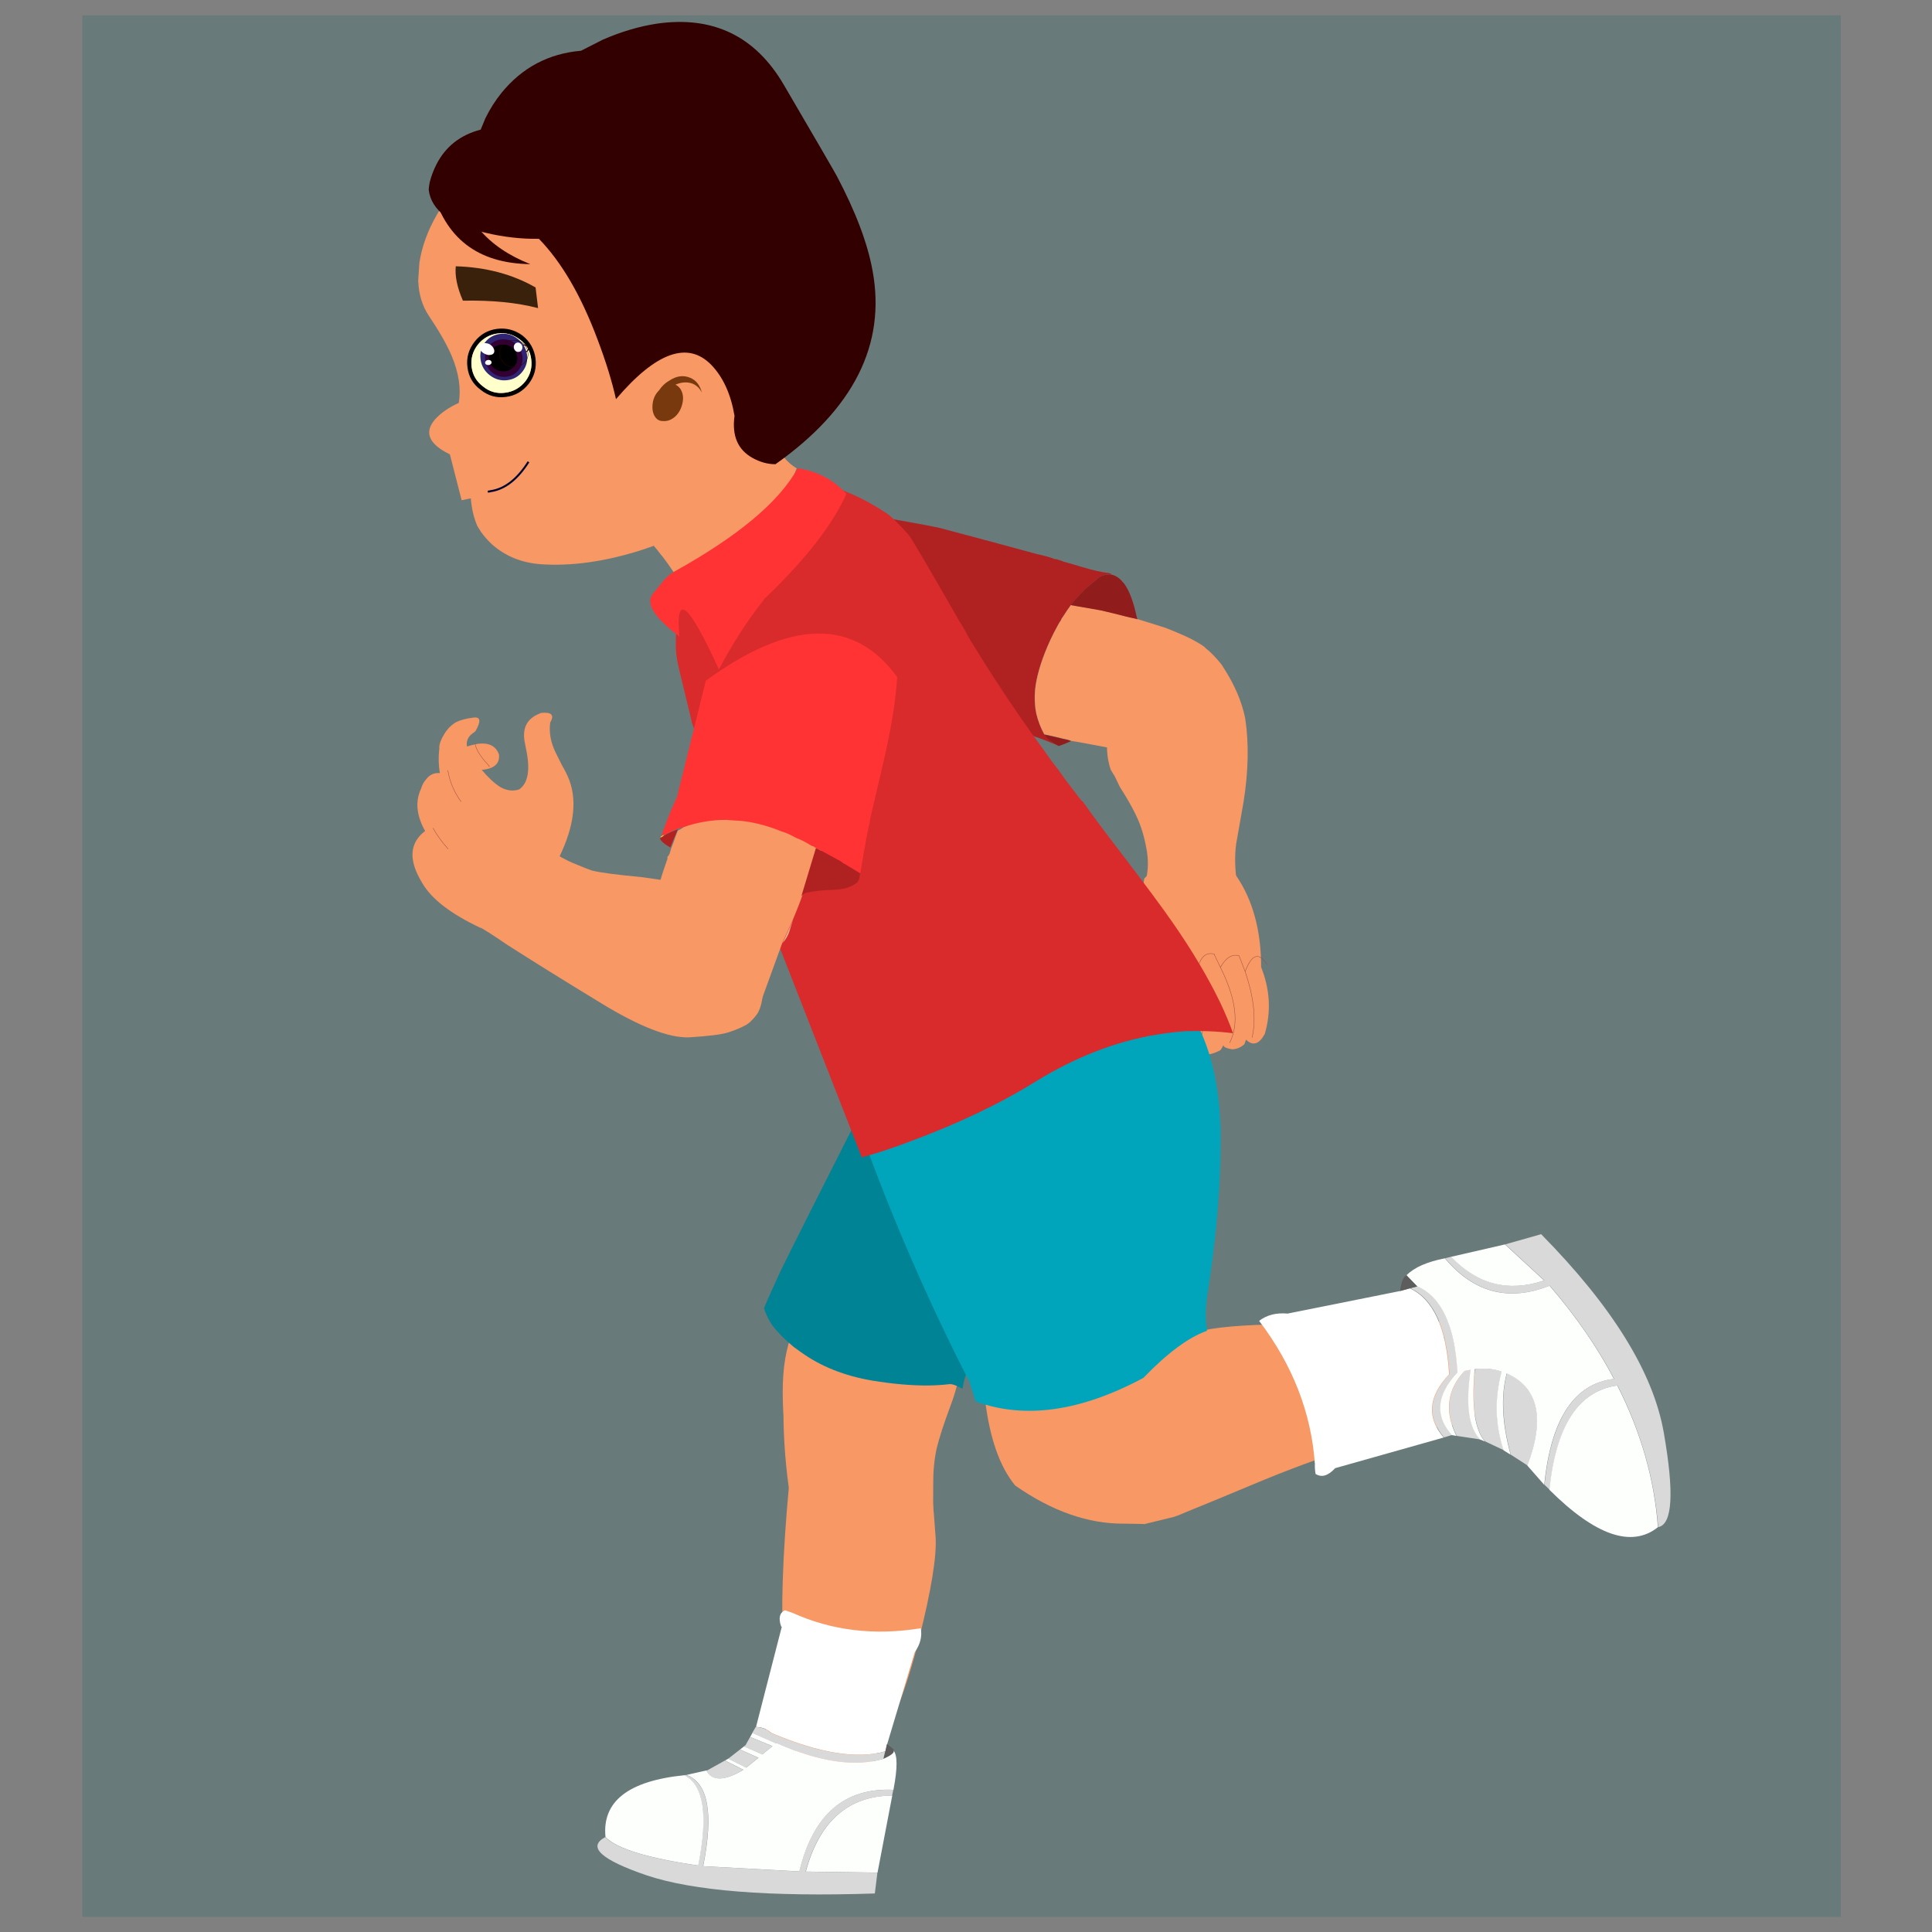 <svg xmlns="http://www.w3.org/2000/svg" xmlns:xlink="http://www.w3.org/1999/xlink" width="1080" zoomAndPan="magnify" viewBox="0 0 810 810" height="1080" preserveAspectRatio="xMidYMid meet" version="1.0"><rect x="0" y="0" width="810" height="810" fill="#808080" stroke="none"/><defs><clipPath id="b869745f34"><path d="M 34.523 6.43 L 771.773 6.43 L 771.773 803.68 L 34.523 803.68 Z M 34.523 6.43 " clip-rule="nonzero"/></clipPath><clipPath id="d7c7d5d2a5"><path d="M 201 139 L 222 139 L 222 160 L 201 160 Z M 201 139 " clip-rule="nonzero"/></clipPath><clipPath id="e1f4613ba4"><path d="M 205.441 157.395 C 203.234 155.738 201.961 153.582 201.512 150.93 C 201.102 148.227 201.664 145.828 203.234 143.688 C 204.84 141.562 207.012 140.324 209.703 139.988 C 212.359 139.66 214.75 140.324 216.957 141.98 C 219.164 143.637 220.473 145.828 220.922 148.508 C 221.332 151.164 220.734 153.551 219.129 155.688 C 217.52 157.809 215.387 159.051 212.734 159.383 C 210.039 159.715 207.609 159.051 205.441 157.395 " clip-rule="evenodd"/></clipPath><radialGradient gradientTransform="matrix(0.936, 0.383, 0.353, -0.923, 7853.668, -2895.784)" gradientUnits="userSpaceOnUse" r="30.445" cx="0" id="fbc89afdfc" cy="0" fx="0" fy="0"><stop stop-opacity="1" stop-color="rgb(57.446%, 2.048%, 2.165%)" offset="0"/><stop stop-opacity="1" stop-color="rgb(57.216%, 2.121%, 2.415%)" offset="0.008"/><stop stop-opacity="1" stop-color="rgb(57.063%, 2.17%, 2.582%)" offset="0.012"/><stop stop-opacity="1" stop-color="rgb(56.909%, 2.219%, 2.75%)" offset="0.016"/><stop stop-opacity="1" stop-color="rgb(56.757%, 2.267%, 2.916%)" offset="0.02"/><stop stop-opacity="1" stop-color="rgb(56.604%, 2.316%, 3.082%)" offset="0.023"/><stop stop-opacity="1" stop-color="rgb(56.45%, 2.365%, 3.25%)" offset="0.027"/><stop stop-opacity="1" stop-color="rgb(56.297%, 2.414%, 3.416%)" offset="0.031"/><stop stop-opacity="1" stop-color="rgb(56.145%, 2.463%, 3.583%)" offset="0.035"/><stop stop-opacity="1" stop-color="rgb(55.991%, 2.512%, 3.751%)" offset="0.039"/><stop stop-opacity="1" stop-color="rgb(55.838%, 2.56%, 3.917%)" offset="0.043"/><stop stop-opacity="1" stop-color="rgb(55.685%, 2.609%, 4.083%)" offset="0.047"/><stop stop-opacity="1" stop-color="rgb(55.531%, 2.658%, 4.251%)" offset="0.051"/><stop stop-opacity="1" stop-color="rgb(55.379%, 2.707%, 4.417%)" offset="0.055"/><stop stop-opacity="1" stop-color="rgb(55.226%, 2.756%, 4.584%)" offset="0.059"/><stop stop-opacity="1" stop-color="rgb(55.072%, 2.805%, 4.752%)" offset="0.062"/><stop stop-opacity="1" stop-color="rgb(54.919%, 2.853%, 4.918%)" offset="0.066"/><stop stop-opacity="1" stop-color="rgb(54.767%, 2.902%, 5.084%)" offset="0.07"/><stop stop-opacity="1" stop-color="rgb(54.613%, 2.951%, 5.251%)" offset="0.074"/><stop stop-opacity="1" stop-color="rgb(54.46%, 3%, 5.418%)" offset="0.078"/><stop stop-opacity="1" stop-color="rgb(54.306%, 3.049%, 5.585%)" offset="0.082"/><stop stop-opacity="1" stop-color="rgb(54.153%, 3.098%, 5.751%)" offset="0.086"/><stop stop-opacity="1" stop-color="rgb(54.001%, 3.146%, 5.919%)" offset="0.09"/><stop stop-opacity="1" stop-color="rgb(53.847%, 3.195%, 6.085%)" offset="0.094"/><stop stop-opacity="1" stop-color="rgb(53.694%, 3.244%, 6.252%)" offset="0.098"/><stop stop-opacity="1" stop-color="rgb(53.542%, 3.293%, 6.419%)" offset="0.102"/><stop stop-opacity="1" stop-color="rgb(53.387%, 3.342%, 6.586%)" offset="0.105"/><stop stop-opacity="1" stop-color="rgb(53.235%, 3.391%, 6.752%)" offset="0.109"/><stop stop-opacity="1" stop-color="rgb(53.082%, 3.439%, 6.92%)" offset="0.113"/><stop stop-opacity="1" stop-color="rgb(52.928%, 3.488%, 7.086%)" offset="0.117"/><stop stop-opacity="1" stop-color="rgb(52.776%, 3.537%, 7.253%)" offset="0.121"/><stop stop-opacity="1" stop-color="rgb(52.623%, 3.586%, 7.42%)" offset="0.125"/><stop stop-opacity="1" stop-color="rgb(52.469%, 3.635%, 7.587%)" offset="0.129"/><stop stop-opacity="1" stop-color="rgb(52.316%, 3.683%, 7.753%)" offset="0.133"/><stop stop-opacity="1" stop-color="rgb(52.164%, 3.732%, 7.919%)" offset="0.137"/><stop stop-opacity="1" stop-color="rgb(52.01%, 3.781%, 8.087%)" offset="0.141"/><stop stop-opacity="1" stop-color="rgb(51.857%, 3.83%, 8.253%)" offset="0.145"/><stop stop-opacity="1" stop-color="rgb(51.704%, 3.879%, 8.42%)" offset="0.148"/><stop stop-opacity="1" stop-color="rgb(51.55%, 3.928%, 8.588%)" offset="0.152"/><stop stop-opacity="1" stop-color="rgb(51.398%, 3.976%, 8.754%)" offset="0.156"/><stop stop-opacity="1" stop-color="rgb(51.244%, 4.025%, 8.92%)" offset="0.16"/><stop stop-opacity="1" stop-color="rgb(51.091%, 4.074%, 9.088%)" offset="0.164"/><stop stop-opacity="1" stop-color="rgb(50.938%, 4.123%, 9.254%)" offset="0.168"/><stop stop-opacity="1" stop-color="rgb(50.784%, 4.172%, 9.421%)" offset="0.172"/><stop stop-opacity="1" stop-color="rgb(50.632%, 4.221%, 9.589%)" offset="0.176"/><stop stop-opacity="1" stop-color="rgb(50.479%, 4.269%, 9.755%)" offset="0.18"/><stop stop-opacity="1" stop-color="rgb(50.325%, 4.318%, 9.921%)" offset="0.184"/><stop stop-opacity="1" stop-color="rgb(50.172%, 4.367%, 10.089%)" offset="0.188"/><stop stop-opacity="1" stop-color="rgb(50.02%, 4.416%, 10.255%)" offset="0.191"/><stop stop-opacity="1" stop-color="rgb(49.866%, 4.465%, 10.422%)" offset="0.195"/><stop stop-opacity="1" stop-color="rgb(49.713%, 4.514%, 10.588%)" offset="0.199"/><stop stop-opacity="1" stop-color="rgb(49.561%, 4.562%, 10.756%)" offset="0.203"/><stop stop-opacity="1" stop-color="rgb(49.406%, 4.611%, 10.922%)" offset="0.207"/><stop stop-opacity="1" stop-color="rgb(49.254%, 4.66%, 11.089%)" offset="0.211"/><stop stop-opacity="1" stop-color="rgb(49.101%, 4.709%, 11.256%)" offset="0.215"/><stop stop-opacity="1" stop-color="rgb(48.947%, 4.758%, 11.423%)" offset="0.219"/><stop stop-opacity="1" stop-color="rgb(48.795%, 4.807%, 11.589%)" offset="0.223"/><stop stop-opacity="1" stop-color="rgb(48.64%, 4.855%, 11.757%)" offset="0.227"/><stop stop-opacity="1" stop-color="rgb(48.488%, 4.904%, 11.923%)" offset="0.23"/><stop stop-opacity="1" stop-color="rgb(48.335%, 4.953%, 12.09%)" offset="0.234"/><stop stop-opacity="1" stop-color="rgb(48.181%, 5.002%, 12.257%)" offset="0.238"/><stop stop-opacity="1" stop-color="rgb(48.029%, 5.051%, 12.424%)" offset="0.242"/><stop stop-opacity="1" stop-color="rgb(47.876%, 5.099%, 12.59%)" offset="0.246"/><stop stop-opacity="1" stop-color="rgb(47.722%, 5.148%, 12.758%)" offset="0.25"/><stop stop-opacity="1" stop-color="rgb(47.493%, 5.222%, 13.008%)" offset="0.254"/><stop stop-opacity="1" stop-color="rgb(47.186%, 5.319%, 13.341%)" offset="0.262"/><stop stop-opacity="1" stop-color="rgb(46.88%, 5.417%, 13.675%)" offset="0.27"/><stop stop-opacity="1" stop-color="rgb(46.574%, 5.515%, 14.008%)" offset="0.277"/><stop stop-opacity="1" stop-color="rgb(46.268%, 5.612%, 14.342%)" offset="0.285"/><stop stop-opacity="1" stop-color="rgb(45.961%, 5.71%, 14.676%)" offset="0.293"/><stop stop-opacity="1" stop-color="rgb(45.654%, 5.807%, 15.009%)" offset="0.301"/><stop stop-opacity="1" stop-color="rgb(45.349%, 5.905%, 15.343%)" offset="0.309"/><stop stop-opacity="1" stop-color="rgb(45.042%, 6.003%, 15.675%)" offset="0.316"/><stop stop-opacity="1" stop-color="rgb(44.736%, 6.1%, 16.01%)" offset="0.324"/><stop stop-opacity="1" stop-color="rgb(44.431%, 6.198%, 16.344%)" offset="0.332"/><stop stop-opacity="1" stop-color="rgb(44.124%, 6.296%, 16.676%)" offset="0.34"/><stop stop-opacity="1" stop-color="rgb(43.817%, 6.393%, 17.01%)" offset="0.348"/><stop stop-opacity="1" stop-color="rgb(43.512%, 6.491%, 17.345%)" offset="0.355"/><stop stop-opacity="1" stop-color="rgb(43.205%, 6.589%, 17.677%)" offset="0.363"/><stop stop-opacity="1" stop-color="rgb(42.899%, 6.686%, 18.011%)" offset="0.371"/><stop stop-opacity="1" stop-color="rgb(42.592%, 6.784%, 18.344%)" offset="0.379"/><stop stop-opacity="1" stop-color="rgb(42.287%, 6.882%, 18.678%)" offset="0.387"/><stop stop-opacity="1" stop-color="rgb(41.98%, 6.979%, 19.012%)" offset="0.395"/><stop stop-opacity="1" stop-color="rgb(41.673%, 7.077%, 19.345%)" offset="0.402"/><stop stop-opacity="1" stop-color="rgb(41.368%, 7.175%, 19.679%)" offset="0.41"/><stop stop-opacity="1" stop-color="rgb(41.061%, 7.272%, 20.013%)" offset="0.418"/><stop stop-opacity="1" stop-color="rgb(40.755%, 7.37%, 20.346%)" offset="0.426"/><stop stop-opacity="1" stop-color="rgb(40.448%, 7.468%, 20.68%)" offset="0.434"/><stop stop-opacity="1" stop-color="rgb(40.143%, 7.565%, 21.013%)" offset="0.441"/><stop stop-opacity="1" stop-color="rgb(39.836%, 7.663%, 21.347%)" offset="0.449"/><stop stop-opacity="1" stop-color="rgb(39.529%, 7.761%, 21.681%)" offset="0.457"/><stop stop-opacity="1" stop-color="rgb(39.224%, 7.858%, 22.014%)" offset="0.465"/><stop stop-opacity="1" stop-color="rgb(38.918%, 7.956%, 22.348%)" offset="0.473"/><stop stop-opacity="1" stop-color="rgb(38.611%, 8.054%, 22.682%)" offset="0.48"/><stop stop-opacity="1" stop-color="rgb(38.306%, 8.151%, 23.015%)" offset="0.488"/><stop stop-opacity="1" stop-color="rgb(37.999%, 8.249%, 23.349%)" offset="0.496"/><stop stop-opacity="1" stop-color="rgb(37.769%, 8.322%, 23.599%)" offset="0.504"/><stop stop-opacity="1" stop-color="rgb(37.616%, 8.371%, 23.766%)" offset="0.508"/><stop stop-opacity="1" stop-color="rgb(37.463%, 8.42%, 23.932%)" offset="0.512"/><stop stop-opacity="1" stop-color="rgb(37.309%, 8.469%, 24.1%)" offset="0.516"/><stop stop-opacity="1" stop-color="rgb(37.157%, 8.517%, 24.266%)" offset="0.52"/><stop stop-opacity="1" stop-color="rgb(37.004%, 8.566%, 24.432%)" offset="0.523"/><stop stop-opacity="1" stop-color="rgb(36.85%, 8.615%, 24.6%)" offset="0.527"/><stop stop-opacity="1" stop-color="rgb(36.697%, 8.664%, 24.767%)" offset="0.531"/><stop stop-opacity="1" stop-color="rgb(36.545%, 8.713%, 24.933%)" offset="0.535"/><stop stop-opacity="1" stop-color="rgb(36.391%, 8.762%, 25.101%)" offset="0.539"/><stop stop-opacity="1" stop-color="rgb(36.238%, 8.81%, 25.267%)" offset="0.543"/><stop stop-opacity="1" stop-color="rgb(36.086%, 8.859%, 25.433%)" offset="0.547"/><stop stop-opacity="1" stop-color="rgb(35.931%, 8.908%, 25.601%)" offset="0.551"/><stop stop-opacity="1" stop-color="rgb(35.779%, 8.957%, 25.768%)" offset="0.555"/><stop stop-opacity="1" stop-color="rgb(35.626%, 9.006%, 25.934%)" offset="0.559"/><stop stop-opacity="1" stop-color="rgb(35.472%, 9.055%, 26.1%)" offset="0.562"/><stop stop-opacity="1" stop-color="rgb(35.32%, 9.103%, 26.268%)" offset="0.566"/><stop stop-opacity="1" stop-color="rgb(35.165%, 9.152%, 26.434%)" offset="0.57"/><stop stop-opacity="1" stop-color="rgb(35.013%, 9.201%, 26.601%)" offset="0.574"/><stop stop-opacity="1" stop-color="rgb(34.86%, 9.25%, 26.768%)" offset="0.578"/><stop stop-opacity="1" stop-color="rgb(34.706%, 9.299%, 26.935%)" offset="0.582"/><stop stop-opacity="1" stop-color="rgb(34.554%, 9.348%, 27.101%)" offset="0.586"/><stop stop-opacity="1" stop-color="rgb(34.401%, 9.396%, 27.269%)" offset="0.59"/><stop stop-opacity="1" stop-color="rgb(34.247%, 9.445%, 27.435%)" offset="0.594"/><stop stop-opacity="1" stop-color="rgb(34.094%, 9.494%, 27.602%)" offset="0.598"/><stop stop-opacity="1" stop-color="rgb(33.942%, 9.543%, 27.769%)" offset="0.602"/><stop stop-opacity="1" stop-color="rgb(33.788%, 9.592%, 27.936%)" offset="0.605"/><stop stop-opacity="1" stop-color="rgb(33.635%, 9.641%, 28.102%)" offset="0.609"/><stop stop-opacity="1" stop-color="rgb(33.482%, 9.689%, 28.27%)" offset="0.613"/><stop stop-opacity="1" stop-color="rgb(33.328%, 9.738%, 28.436%)" offset="0.617"/><stop stop-opacity="1" stop-color="rgb(33.176%, 9.787%, 28.603%)" offset="0.621"/><stop stop-opacity="1" stop-color="rgb(33.023%, 9.836%, 28.769%)" offset="0.625"/><stop stop-opacity="1" stop-color="rgb(32.793%, 9.909%, 29.019%)" offset="0.629"/><stop stop-opacity="1" stop-color="rgb(32.486%, 10.007%, 29.353%)" offset="0.637"/><stop stop-opacity="1" stop-color="rgb(32.179%, 10.104%, 29.688%)" offset="0.645"/><stop stop-opacity="1" stop-color="rgb(31.874%, 10.202%, 30.02%)" offset="0.652"/><stop stop-opacity="1" stop-color="rgb(31.567%, 10.3%, 30.354%)" offset="0.66"/><stop stop-opacity="1" stop-color="rgb(31.261%, 10.397%, 30.688%)" offset="0.668"/><stop stop-opacity="1" stop-color="rgb(30.956%, 10.495%, 31.021%)" offset="0.676"/><stop stop-opacity="1" stop-color="rgb(30.649%, 10.593%, 31.355%)" offset="0.684"/><stop stop-opacity="1" stop-color="rgb(30.342%, 10.69%, 31.688%)" offset="0.691"/><stop stop-opacity="1" stop-color="rgb(30.037%, 10.788%, 32.022%)" offset="0.699"/><stop stop-opacity="1" stop-color="rgb(29.73%, 10.886%, 32.356%)" offset="0.707"/><stop stop-opacity="1" stop-color="rgb(29.424%, 10.983%, 32.689%)" offset="0.715"/><stop stop-opacity="1" stop-color="rgb(29.117%, 11.081%, 33.023%)" offset="0.723"/><stop stop-opacity="1" stop-color="rgb(28.812%, 11.179%, 33.357%)" offset="0.73"/><stop stop-opacity="1" stop-color="rgb(28.505%, 11.276%, 33.69%)" offset="0.738"/><stop stop-opacity="1" stop-color="rgb(28.198%, 11.374%, 34.024%)" offset="0.746"/><stop stop-opacity="1" stop-color="rgb(27.969%, 11.447%, 34.274%)" offset="0.754"/><stop stop-opacity="1" stop-color="rgb(27.817%, 11.496%, 34.441%)" offset="0.758"/><stop stop-opacity="1" stop-color="rgb(27.663%, 11.545%, 34.607%)" offset="0.762"/><stop stop-opacity="1" stop-color="rgb(27.51%, 11.594%, 34.775%)" offset="0.766"/><stop stop-opacity="1" stop-color="rgb(27.357%, 11.642%, 34.941%)" offset="0.77"/><stop stop-opacity="1" stop-color="rgb(27.203%, 11.691%, 35.107%)" offset="0.773"/><stop stop-opacity="1" stop-color="rgb(27.051%, 11.74%, 35.275%)" offset="0.777"/><stop stop-opacity="1" stop-color="rgb(26.897%, 11.789%, 35.442%)" offset="0.781"/><stop stop-opacity="1" stop-color="rgb(26.744%, 11.838%, 35.608%)" offset="0.785"/><stop stop-opacity="1" stop-color="rgb(26.591%, 11.887%, 35.776%)" offset="0.789"/><stop stop-opacity="1" stop-color="rgb(26.437%, 11.935%, 35.942%)" offset="0.793"/><stop stop-opacity="1" stop-color="rgb(26.285%, 11.984%, 36.108%)" offset="0.797"/><stop stop-opacity="1" stop-color="rgb(26.132%, 12.033%, 36.275%)" offset="0.801"/><stop stop-opacity="1" stop-color="rgb(25.978%, 12.082%, 36.443%)" offset="0.805"/><stop stop-opacity="1" stop-color="rgb(25.826%, 12.131%, 36.609%)" offset="0.809"/><stop stop-opacity="1" stop-color="rgb(25.673%, 12.18%, 36.775%)" offset="0.812"/><stop stop-opacity="1" stop-color="rgb(25.443%, 12.253%, 37.025%)" offset="0.816"/><stop stop-opacity="1" stop-color="rgb(25.136%, 12.35%, 37.36%)" offset="0.824"/><stop stop-opacity="1" stop-color="rgb(24.831%, 12.448%, 37.694%)" offset="0.832"/><stop stop-opacity="1" stop-color="rgb(24.524%, 12.546%, 38.026%)" offset="0.84"/><stop stop-opacity="1" stop-color="rgb(24.217%, 12.643%, 38.361%)" offset="0.848"/><stop stop-opacity="1" stop-color="rgb(23.911%, 12.741%, 38.695%)" offset="0.855"/><stop stop-opacity="1" stop-color="rgb(23.605%, 12.839%, 39.027%)" offset="0.863"/><stop stop-opacity="1" stop-color="rgb(23.299%, 12.936%, 39.362%)" offset="0.871"/><stop stop-opacity="1" stop-color="rgb(23.07%, 13.01%, 39.612%)" offset="0.879"/><stop stop-opacity="1" stop-color="rgb(22.916%, 13.058%, 39.778%)" offset="0.883"/><stop stop-opacity="1" stop-color="rgb(22.763%, 13.107%, 39.944%)" offset="0.887"/><stop stop-opacity="1" stop-color="rgb(22.61%, 13.156%, 40.112%)" offset="0.891"/><stop stop-opacity="1" stop-color="rgb(22.456%, 13.205%, 40.279%)" offset="0.895"/><stop stop-opacity="1" stop-color="rgb(22.304%, 13.254%, 40.445%)" offset="0.898"/><stop stop-opacity="1" stop-color="rgb(22.151%, 13.303%, 40.613%)" offset="0.902"/><stop stop-opacity="1" stop-color="rgb(21.997%, 13.351%, 40.779%)" offset="0.906"/><stop stop-opacity="1" stop-color="rgb(21.768%, 13.425%, 41.029%)" offset="0.91"/><stop stop-opacity="1" stop-color="rgb(21.461%, 13.522%, 41.364%)" offset="0.918"/><stop stop-opacity="1" stop-color="rgb(21.155%, 13.62%, 41.696%)" offset="0.926"/><stop stop-opacity="1" stop-color="rgb(20.848%, 13.718%, 42.03%)" offset="0.934"/><stop stop-opacity="1" stop-color="rgb(20.619%, 13.791%, 42.281%)" offset="0.941"/><stop stop-opacity="1" stop-color="rgb(20.467%, 13.84%, 42.447%)" offset="0.945"/><stop stop-opacity="1" stop-color="rgb(20.312%, 13.889%, 42.613%)" offset="0.949"/><stop stop-opacity="1" stop-color="rgb(20.16%, 13.937%, 42.781%)" offset="0.953"/><stop stop-opacity="1" stop-color="rgb(19.93%, 14.011%, 43.031%)" offset="0.957"/><stop stop-opacity="1" stop-color="rgb(19.624%, 14.108%, 43.364%)" offset="0.965"/><stop stop-opacity="1" stop-color="rgb(19.394%, 14.182%, 43.614%)" offset="0.973"/><stop stop-opacity="1" stop-color="rgb(19.241%, 14.23%, 43.782%)" offset="0.977"/><stop stop-opacity="1" stop-color="rgb(19.011%, 14.304%, 44.032%)" offset="0.98"/><stop stop-opacity="1" stop-color="rgb(18.782%, 14.377%, 44.281%)" offset="0.988"/><stop stop-opacity="1" stop-color="rgb(18.552%, 14.45%, 44.531%)" offset="0.992"/><stop stop-opacity="1" stop-color="rgb(18.399%, 14.499%, 44.699%)" offset="1"/></radialGradient></defs><g clip-path="url(#b869745f34)"><rect x="-81" width="972" fill="#697a7a" y="-81" height="972" fill-opacity="1"/></g><path fill="#f89865" d="M 605.578 560.348 C 605.539 560.398 605.461 560.5 605.34 560.629 C 602.43 561.621 602.391 561.824 605.219 561.191 L 605.301 560.996 C 607.73 562.32 610.68 565.207 614.105 569.648 C 617.375 574.141 619.328 577.887 620.043 580.871 C 620.723 583.852 620.484 587.066 619.328 590.512 L 617.574 595.422 C 612.555 596.516 610.043 597.082 609.961 597.129 C 586.77 600.297 560.113 608.051 529.984 620.414 C 514.168 627.031 503.289 631.52 497.391 633.891 C 495.477 634.754 493.766 635.434 492.211 635.949 L 479.695 639.012 L 479.34 638.93 L 471.168 638.797 C 456.188 638.898 441.004 633.562 425.621 622.816 C 419.086 614.863 414.863 602.746 412.949 586.473 L 447.262 583.289 L 447.262 583.141 C 447.219 582.758 447.18 582.359 447.102 581.93 C 453.477 581.93 459.414 579.543 465.031 574.77 C 470.531 570.027 481.93 564.875 499.145 559.289 C 504.961 557.016 516.117 555.688 532.535 555.309 C 541.461 555.359 547.996 555.492 552.102 555.742 C 556.246 556.023 562.898 556.324 572.066 556.652 C 574.973 556.652 586.93 555.641 608.008 553.602 L 606.137 559.289 L 605.578 560.133 L 605.578 560.348 " fill-opacity="1" fill-rule="evenodd"/><path fill="#e9cbb4" d="M 605.246 561.012 L 605.164 561.211 C 602.344 561.84 602.383 561.641 605.324 560.645 C 605.406 560.516 605.484 560.414 605.523 560.363 L 605.445 560.645 L 605.246 561.012 " fill-opacity="1" fill-rule="evenodd"/><path fill="#666666" d="M 481.715 459.312 L 481.363 460.18 C 480.469 460.641 479.648 461.125 478.867 461.586 L 479.219 461.172 C 480.078 460.559 480.938 459.93 481.715 459.312 " fill-opacity="1" fill-rule="evenodd"/><path fill="#b02222" d="M 359.336 224.133 L 359.336 224.051 C 359.023 224.016 358.793 223.984 358.559 223.984 C 358.793 224.031 359.023 224.082 359.336 224.133 Z M 437.762 307.902 L 438.074 308.035 C 438.812 309.309 439.746 310.242 440.836 310.805 C 441.418 311.188 442.43 311.832 443.945 312.727 L 443.867 312.727 C 437.527 309.941 430.449 307.457 422.59 305.27 C 420.023 304.703 417.301 304.156 414.422 303.645 C 410.879 302.828 407.145 302.168 403.293 301.656 C 398.625 301.039 388.863 301.172 374.039 302.066 C 344.746 273.344 339.574 247.32 358.559 223.984 C 360.621 221.332 363.031 218.73 365.793 216.176 C 384.621 219.441 394.504 221.281 395.398 221.715 C 413.176 226.457 426.402 230 435 232.371 C 436.051 232.555 436.945 232.77 437.723 233.004 C 439.355 233.383 440.875 233.863 442.234 234.426 C 442.469 234.375 442.742 234.391 443.012 234.492 C 443.246 234.492 443.441 234.543 443.52 234.641 C 443.637 234.773 443.711 234.809 443.789 234.707 C 444.801 234.988 445.504 235.254 445.852 235.488 L 445.93 235.488 C 448.887 236.297 451.492 237.043 453.75 237.754 C 458.145 239.082 461.996 239.93 465.266 240.312 C 465.535 240.512 465.887 240.723 466.312 240.957 C 464.758 240.625 463.125 240.855 461.414 241.668 L 455.578 246.426 C 452 250.105 449.977 252.293 449.547 252.953 C 449.508 252.953 449.508 252.973 449.508 253.023 C 449.277 253.254 449.043 253.473 448.926 253.652 C 447.836 255.18 446.707 256.836 445.582 258.625 L 445.074 259.34 C 444.996 259.535 444.879 259.719 444.801 259.902 L 444.688 260.27 C 444.414 260.449 444.297 260.664 444.219 260.898 L 444.18 260.898 L 444.18 260.98 C 444.023 261.113 443.906 261.281 443.867 261.477 L 443.52 262.109 C 442.43 263.996 441.379 266.066 440.328 268.289 C 437.102 275.285 435.039 281.633 434.145 287.316 C 433.793 289.918 433.676 292.535 433.871 295.191 C 433.949 296.516 434.145 297.859 434.453 299.234 C 435.195 302.367 436.32 305.25 437.762 307.902 " fill-opacity="1" fill-rule="evenodd"/><path fill="#f89865" d="M 449.211 310.645 C 448.156 310.215 447.059 309.918 445.883 309.719 C 442.793 308.953 440.133 308.34 437.859 307.879 C 436.375 305.227 435.238 302.34 434.496 299.211 C 434.223 297.836 434.023 296.488 433.945 295.168 C 433.75 292.512 433.828 289.895 434.223 287.293 C 435.121 281.605 437.195 275.254 440.406 268.262 C 441.422 266.043 442.52 263.973 443.574 262.082 L 443.926 261.449 C 444.008 261.25 444.086 261.086 444.242 260.953 L 444.242 260.871 L 444.32 260.871 C 444.359 260.637 444.477 260.422 444.75 260.242 L 444.867 259.879 C 444.984 259.695 445.062 259.508 445.141 259.312 L 445.648 258.598 C 446.785 256.809 447.918 255.152 449.016 253.625 C 452.344 254.207 456.57 254.938 461.617 255.832 C 465.18 256.645 468.664 257.488 472.07 258.387 C 473.438 258.73 474.574 258.98 475.555 259.18 C 476.102 259.262 476.609 259.41 477.039 259.594 C 481.109 260.836 485.023 262.066 488.82 263.289 C 494.457 265.512 498.488 267.316 500.875 268.676 C 503.262 270.004 504.672 270.93 505.219 271.461 L 474.613 315.469 C 474.34 315.371 474.027 315.289 473.711 315.188 C 458.176 312.203 449.992 310.695 449.211 310.645 " fill-opacity="1" fill-rule="evenodd"/><path fill="#911c1c" d="M 437.652 307.941 C 439.953 308.402 442.602 309.016 445.68 309.781 C 446.848 309.977 447.98 310.277 449.031 310.707 C 447.355 311.504 445.641 312.199 443.848 312.766 C 442.328 311.867 441.316 311.223 440.73 310.84 C 439.641 310.277 438.703 309.352 437.965 308.074 Z M 476.852 259.656 C 476.426 259.473 475.957 259.328 475.371 259.246 C 474.398 259.047 473.27 258.797 471.902 258.449 C 468.477 257.555 465.008 256.707 461.461 255.895 C 456.395 255 452.188 254.273 448.836 253.691 C 448.953 253.508 449.148 253.293 449.383 253.062 C 449.383 253.012 449.422 252.996 449.461 252.996 C 449.887 252.332 451.875 250.141 455.5 246.465 L 461.305 241.707 C 463.02 240.895 464.656 240.66 466.215 240.992 C 467.617 241.277 468.941 242.09 470.191 243.398 C 470.422 243.648 470.617 243.895 470.812 244.191 C 470.969 244.227 471.086 244.359 471.203 244.543 C 473.422 247.477 475.215 252.23 476.617 258.812 C 476.734 259.094 476.812 259.379 476.852 259.656 " fill-opacity="1" fill-rule="evenodd"/><path fill="#f7d62f" d="M 359.328 224.051 L 359.328 224.129 C 359.059 224.082 358.793 224.031 358.562 223.98 C 358.793 223.98 359.059 224.016 359.328 224.051 " fill-opacity="1" fill-rule="evenodd"/><path stroke-linecap="butt" transform="matrix(0.382, 0, 0, -0.382, -5874.629, 2573.81)" fill="none" stroke-linejoin="miter" d="M 16300.004 6143.803 L 16300.004 6144.007 " stroke="#000000" stroke-width="0.433" stroke-opacity="1" stroke-miterlimit="10"/><path fill="#f89865" d="M 499.332 408.414 C 499.371 408.742 499.527 409.16 499.766 409.625 C 500.355 412.227 500.941 414.664 501.531 416.934 C 502.633 422.105 502.91 426.383 502.438 429.793 C 501.73 433.391 500.863 436.344 499.805 438.664 C 500.863 436.344 501.73 433.391 502.438 429.793 C 502.91 426.383 502.633 422.105 501.531 416.934 C 500.941 414.664 500.355 412.227 499.766 409.625 C 499.527 409.16 499.371 408.742 499.332 408.414 Z M 512.973 438.102 C 517.02 430.242 515.723 419.684 509.121 406.441 C 515.723 419.684 517.02 430.242 512.973 438.102 C 512.617 438.844 512.188 439.59 511.676 440.305 C 506.016 443.238 502.043 442.691 499.805 438.664 C 497.523 443.867 494.574 445.676 491.078 444.051 C 485.141 442.492 480.777 436.113 478.023 424.887 C 482.469 426.031 488.324 425.371 495.559 422.898 L 495.715 422.77 C 495.793 422.719 495.949 422.684 496.148 422.684 C 496.148 422.555 496.148 422.473 496.188 422.473 C 496.383 422.383 496.656 422.336 496.973 422.336 C 498.742 421.191 499.293 419.617 498.625 417.582 C 498.348 416.535 497.875 415.539 497.246 414.598 C 495.48 412.758 493.004 411.727 489.816 411.547 C 486.75 411.164 483.055 411.496 478.812 412.543 C 483.055 411.496 486.75 411.164 489.816 411.547 C 493.004 411.727 495.48 412.758 497.246 414.598 C 497.875 415.539 498.348 416.535 498.625 417.582 C 499.293 419.617 498.742 421.191 496.973 422.336 C 496.656 422.336 496.383 422.383 496.188 422.473 C 496.148 422.473 496.148 422.555 496.148 422.684 C 495.949 422.684 495.793 422.719 495.715 422.77 L 495.559 422.898 C 488.324 425.371 482.469 426.031 478.023 424.887 C 477.789 424.789 477.594 424.723 477.438 424.672 C 475.707 424.059 474.133 423.281 472.797 422.336 C 472.012 421.574 471.305 420.746 470.715 419.852 C 470.359 419.469 470.047 419.039 469.848 418.574 C 465.133 410.82 465.406 404.004 470.637 398.121 C 470.832 397.891 471.027 397.555 471.305 397.129 C 471.422 396.941 471.539 396.844 471.617 396.844 C 475.43 391.508 478.105 382.008 479.715 368.383 C 491.078 356.07 503.891 355.625 518.199 367.023 C 525.199 377.203 528.734 390.016 528.734 405.445 C 525.355 399.895 522.289 400.824 519.496 408.215 C 518.672 406.078 517.848 403.875 516.941 401.602 C 514.035 400.758 511.438 402.363 509.121 406.441 C 508.332 404.734 507.469 403.027 506.645 401.32 C 506.645 401.188 506.605 401.039 506.566 400.891 C 502.789 399.895 500.355 402.414 499.332 408.414 C 498.703 406.441 497.957 404.422 497.129 402.379 C 491.074 401.203 488.641 404.254 489.82 411.547 C 488.641 404.254 491.078 401.203 497.129 402.379 C 497.957 404.422 498.703 406.441 499.332 408.414 C 500.352 402.414 502.789 399.895 506.566 400.891 C 506.605 401.039 506.645 401.188 506.645 401.32 C 507.469 403.027 508.332 404.734 509.121 406.441 C 511.438 402.363 514.035 400.758 516.941 401.602 C 517.848 403.875 518.672 406.078 519.496 408.215 C 522.289 400.824 525.355 399.895 528.734 405.445 C 532.469 414.859 532.98 424.207 530.27 433.473 C 527.91 437.832 525.277 438.648 522.406 435.895 C 524.137 428.371 523.191 419.137 519.496 408.215 C 523.191 419.137 524.137 428.371 522.406 435.895 C 522.172 436.559 521.934 437.203 521.699 437.816 C 520.207 439.145 518.516 439.84 516.59 439.941 C 513.957 439.477 512.777 438.844 512.973 438.102 " fill-opacity="1" fill-rule="evenodd"/><path stroke-linecap="butt" transform="matrix(0.393, 0, 0, -0.393, -5874.629, 2573.81)" fill="none" stroke-linejoin="miter" d="M 16283.901 5442.21 C 16288.396 5461.362 16285.9 5484.859 16276.503 5512.672 M 16259.897 5436.601 C 16270.198 5456.598 16266.996 5483.467 16250.102 5517.187 M 16225.103 5512.165 C 16225.302 5511.32 16225.7 5510.256 16226.197 5509.083 C 16227.798 5502.46 16229.299 5496.265 16230.801 5490.477 C 16233.496 5477.312 16234.301 5466.433 16233.098 5457.732 C 16231.298 5448.584 16229.101 5441.066 16226.396 5435.159 M 16200.999 5504.19 C 16197.897 5522.745 16204.102 5530.522 16219.594 5527.519 C 16221.702 5522.328 16223.602 5517.187 16225.103 5512.165 C 16227.798 5527.439 16234.003 5533.853 16243.599 5531.317 C 16243.698 5530.939 16243.797 5530.561 16243.797 5530.223 C 16245.995 5525.878 16248.103 5521.532 16250.102 5517.187 C 16255.999 5527.558 16262.601 5531.665 16269.999 5529.507 C 16272.297 5523.72 16274.395 5518.112 16276.503 5512.672 C 16283.603 5531.486 16291.399 5533.853 16300 5519.723 M 16170.999 5470.222 C 16182.295 5467.308 16197.201 5468.999 16215.597 5475.293 L 16215.995 5475.631 C 16216.203 5475.75 16216.502 5475.84 16216.999 5475.84 C 16216.999 5476.168 16217.098 5476.377 16217.198 5476.377 C 16217.695 5476.596 16218.401 5476.715 16219.196 5476.715 C 16223.701 5479.629 16225.103 5483.636 16223.403 5488.827 C 16222.697 5491.492 16221.503 5494.017 16219.902 5496.424 C 16215.398 5501.107 16208.994 5503.723 16200.999 5504.19 C 16193.094 5505.165 16183.796 5504.319 16172.997 5501.664 " stroke="#954e40" stroke-width="0.422" stroke-opacity="1" stroke-miterlimit="10"/><path fill="#f89865" d="M 501.168 269.691 C 501.402 269.793 501.641 269.742 501.797 269.562 C 504.777 270.734 508.234 273.754 512.121 278.578 C 512.434 279.094 512.746 279.57 513.023 280.004 C 517.695 287.23 520.676 294.293 522.051 301.152 C 523.66 311.613 523.426 323.348 521.344 336.359 C 519.93 344.496 518.91 350.297 518.281 353.742 C 517.535 359.051 517.734 365.133 518.871 371.992 C 518.32 372.242 517.535 372.594 516.438 373.055 C 514.355 373.867 512.945 374.48 512.199 374.914 C 512.043 374.863 511.883 374.848 511.688 374.848 C 511.098 375.027 510.551 375.258 510.117 375.543 C 509.176 375.84 508.312 376.039 507.488 376.188 C 506.586 376.57 504.898 376.703 502.387 376.621 C 499.871 376.852 497.871 376.75 496.34 376.34 C 494.77 376.137 493.473 375.906 492.531 375.625 C 491.121 375.375 489.707 375.027 488.332 374.547 C 487.625 374.215 486.645 373.766 485.348 373.207 C 484.211 372.824 482.328 372.094 479.734 371 C 479.852 370.77 479.934 370.551 480.012 370.371 C 481.305 366.211 481.582 361.801 480.875 357.16 C 479.934 351.242 478.402 346.152 476.32 341.895 C 474.672 338.395 472.395 334.418 469.531 329.977 C 468.863 328.551 468.234 327.277 467.684 326.129 C 467.449 325.566 467.137 325.023 466.742 324.508 C 466.43 323.941 466.074 323.348 465.684 322.734 C 462.07 311.996 464.703 300.789 473.496 289.152 C 478.125 283.004 482.602 278.594 486.84 275.941 C 488.059 275.148 489.512 274.336 491.121 273.539 C 493.984 272.395 497.359 271.121 501.168 269.691 " fill-opacity="1" fill-rule="evenodd"/><path fill="#f89865" d="M 398.578 589.172 C 395.691 596.883 393.727 602.996 392.648 607.488 C 391.684 612.078 391.223 616.984 391.262 622.191 C 391.262 627.012 391.223 630.84 391.184 633.676 L 343.969 605.93 L 343.969 605.352 L 342.852 605.148 L 328.793 596.91 C 327.676 584.566 328.023 574.406 329.836 566.449 C 331.723 558.176 335.035 549.723 339.809 541.105 C 343.508 547.785 346.277 551.879 348.09 553.387 C 349.09 554.348 349.859 554.91 350.438 555.094 C 356.293 557.465 361.992 560.031 367.461 562.836 C 378.012 568.32 389.797 570.242 402.777 568.586 C 402.891 574.551 401.508 581.414 398.578 589.172 " fill-opacity="1" fill-rule="evenodd"/><path fill="#e9cbb4" d="M 352.465 620.867 L 352.465 620.301 C 353.195 620.5 365.223 625.621 388.504 635.715 C 388.469 635.715 388.43 635.75 388.43 635.852 C 365.145 625.773 353.156 620.781 352.465 620.867 " fill-opacity="1" fill-rule="evenodd"/><path fill="#008395" d="M 431.262 533.672 C 414.121 555.668 404.914 571.859 403.562 582.219 C 400.93 580.809 399.074 580.164 397.988 580.316 C 395.242 580.645 392.344 580.824 389.324 580.875 C 382.129 580.926 374.234 580.23 365.688 578.82 C 354.004 576.832 344.062 572.855 335.781 566.887 C 334.738 566.125 333.73 565.398 332.727 564.68 C 328.973 561.566 326.031 558.586 323.867 555.75 C 322.203 553.281 321.004 550.844 320.309 548.438 C 321.855 544.691 324.176 539.555 327.195 533.023 C 330.133 526.875 343.906 499.527 368.512 450.961 C 368.395 452.52 370.02 455.457 373.348 459.766 C 376.559 464.074 379.844 468.133 383.133 471.977 C 386.422 475.707 391.527 478.18 398.375 479.355 C 409.285 481.164 417.719 489.797 423.676 505.258 C 426.465 512.09 428.977 521.555 431.262 533.672 " fill-opacity="1" fill-rule="evenodd"/><path fill="#00a5bb" d="M 505.418 553.336 C 505.418 553.387 505.418 553.438 505.418 553.488 L 505.574 553.336 Z M 505.926 544.684 C 505.574 547.902 505.457 550.785 505.574 553.336 C 505.574 553.719 505.691 555.258 506.004 557.965 C 498.324 560.648 489.469 567.227 479.359 577.688 C 453.066 591.789 429.598 595.09 409.023 587.566 L 406.477 579.391 C 389 545.316 373.641 509.879 360.398 473.043 L 487.98 410.938 C 504.359 425.84 512.312 449.078 511.723 480.652 C 511.684 499.332 509.727 520.684 505.926 544.684 " fill-opacity="1" fill-rule="evenodd"/><path fill="#d92b2b" d="M 290.012 302.918 C 289.973 302.535 289.895 302.156 289.777 301.773 L 289.777 301.492 C 289.621 300.742 289.426 300 289.23 299.285 C 287.816 293.336 286.445 287.75 285.191 282.547 C 283.855 277.344 283.23 273.148 283.348 269.98 C 283.348 266.387 283.465 263.023 283.777 259.891 C 284.992 246.645 287.738 236.898 292.012 230.648 C 312.914 198.988 339.383 193.785 371.418 215.035 C 373.066 215.93 376.203 218.965 380.867 224.121 C 380.984 224.254 381.062 224.402 381.141 224.531 C 381.73 224.965 388.789 236.98 402.316 260.602 C 403.062 261.742 403.77 262.906 404.434 264.082 C 405.219 265.59 406.043 267.133 406.984 268.688 C 408.707 271.441 410.395 274.195 412.121 276.926 C 413.258 278.785 414.434 280.625 415.648 282.465 C 416.395 283.707 417.219 284.918 418 286.094 C 424.117 295.605 430.785 305.254 438.039 315.047 C 439.766 317.602 441.605 320.086 443.566 322.512 C 444.707 324.164 445.883 325.824 447.098 327.484 C 449.137 330.184 451.254 332.902 453.371 335.633 C 453.605 335.738 453.84 335.918 454.078 336.215 C 457.996 341.801 463.094 348.629 469.332 356.719 C 480.348 371.156 487.84 381.25 491.762 386.973 C 499.758 398.473 506.309 409.496 511.445 420.055 C 513.602 424.594 515.445 428.973 516.973 433.184 C 510.465 432.387 503.875 432.105 497.094 432.336 C 492.977 432.617 488.703 433.133 484.23 433.891 C 467.566 436.727 450.98 443.191 434.469 453.27 C 419.297 462.734 401.297 471.305 380.438 478.977 C 373.535 481.582 367.145 483.652 361.301 485.227 L 290.012 302.918 " fill-opacity="1" fill-rule="evenodd"/><path fill="#eb6d2f" d="M 290.027 302.91 L 289.953 302.629 C 289.875 302.297 289.801 302.016 289.801 301.77 C 289.914 302.145 289.988 302.527 290.027 302.91 " fill-opacity="1" fill-rule="evenodd"/><path fill="#413e3e" d="M 264.84 29.492 C 264.875 29.492 264.953 29.492 265.102 29.492 C 264.953 29.492 264.875 29.512 264.84 29.562 L 264.84 29.492 " fill-opacity="1" fill-rule="evenodd"/><path fill="#f89865" d="M 323.98 182.363 C 325.77 188.711 329.121 193.371 333.996 196.352 C 332.703 200.133 330.836 203.992 328.398 207.922 C 328.207 208.105 328.016 208.27 327.902 208.418 C 327.711 208.75 327.523 209.098 327.406 209.484 C 324.781 213.027 321.656 216.707 318.039 220.488 C 308.324 230.383 300.594 237.34 294.805 241.352 C 290.918 243.492 288.254 245.398 286.805 247.102 C 283.871 241.898 280.785 237.207 277.551 233.047 C 277.359 232.918 277.246 232.785 277.207 232.703 C 275.109 229.848 272.902 227.367 270.539 225.242 C 270.352 225.012 270.082 224.793 269.742 224.598 C 269.664 224.465 269.551 224.363 269.473 224.312 C 269.473 224.23 269.438 224.18 269.398 224.18 C 269.207 224.082 268.828 223.652 268.254 222.906 L 322.379 172.219 C 322.531 175.848 323.105 179.246 323.98 182.363 " fill-opacity="1" fill-rule="evenodd"/><path fill="#fadeca" d="M 296.691 255.145 C 298.699 252.344 300.746 251.5 302.793 252.574 C 301.238 253.34 299.762 253.984 298.395 254.5 C 297.828 254.684 297.258 254.898 296.691 255.145 Z M 291.574 254.996 C 294.34 251.965 296.008 252.078 296.613 255.344 C 294.074 256.289 292.105 257.266 290.777 258.262 C 290.969 257.219 291.234 256.273 291.574 255.43 L 291.574 254.996 " fill-opacity="1" fill-rule="evenodd"/><path stroke-linecap="butt" transform="matrix(0.379, 0, 0, -0.379, -5874.629, 2573.81)" fill="none" stroke-linejoin="miter" d="M 16299.798 6123.711 C 16299.798 6124.062 16299.901 6124.227 16300.004 6124.227 M 16284.405 6116.004 C 16284.9 6118.758 16285.601 6121.255 16286.499 6123.494 L 16286.499 6124.629 " stroke="#2b2b2b" stroke-width="0.438" stroke-opacity="1" stroke-miterlimit="10"/><path fill="#ff3333" d="M 322.117 249.496 C 321.621 249.93 321.121 250.375 320.625 250.844 L 320.434 251.207 C 313.516 259.906 307.172 269.723 301.402 280.66 C 288.637 252.695 283.094 248.105 284.855 266.887 C 274.23 258.848 270.484 252.863 273.734 248.938 C 276.98 244.859 279.008 242.438 279.848 241.695 C 280.727 240.879 281.684 240.199 282.75 239.621 C 309.504 224.77 326.742 210.332 334.422 196.324 C 342.562 197.504 349.367 201.082 354.867 207.051 C 349.25 219.629 338.32 233.785 322.117 249.496 " fill-opacity="1" fill-rule="evenodd"/><path fill="#f89865" d="M 224.977 357.539 C 227.523 357.012 229.309 356.516 230.297 356.051 C 231.402 356.844 232.426 357.574 233.414 358.234 C 236.152 359.996 239.039 361.438 242.078 362.582 C 244.133 363.477 246.148 364.273 248.199 364.98 C 251.582 365.844 258.574 366.758 269.141 367.754 C 273.207 368.281 277.043 368.863 280.656 369.523 C 294.449 372.512 306.195 378.191 315.922 386.566 C 316.152 386.715 316.34 386.812 316.492 386.848 C 316.609 387.043 316.723 387.227 316.723 387.43 C 318.812 395.137 319.953 402.609 320.027 409.852 C 320.219 417.324 319.305 422.465 317.328 425.266 C 315.43 427.82 313.605 429.477 311.781 430.227 C 310.301 431.035 308.172 431.883 305.473 432.793 C 302.773 433.688 297.262 434.402 288.863 434.914 C 280.391 435.195 268.152 430.438 252.113 420.645 C 236.188 410.945 223.039 402.773 212.703 396.145 C 206.621 391.984 202.555 389.383 200.426 388.336 C 200.199 387.871 199.855 387.277 199.477 386.566 C 198.145 383.398 198.945 379.734 201.832 375.559 C 210.383 366.375 216.352 360.922 219.656 359.168 C 220.492 358.656 222.281 358.105 224.977 357.539 " fill-opacity="1" fill-rule="evenodd"/><path fill="#f89865" d="M 317.918 402.625 C 319.559 397.801 319.523 397.801 317.727 402.625 Z M 332.422 385.586 L 327.957 395.383 L 317.422 424.355 L 272.125 382.82 L 276.898 370.125 C 276.059 372.113 275.98 371.898 276.742 369.473 C 276.934 368.766 277.164 367.969 277.469 367.055 C 278.004 365.414 278.691 363.293 279.605 360.738 C 279.836 360.277 279.91 359.746 279.797 359.184 C 280.102 359.035 280.367 358.668 280.676 358.039 C 281.133 356.348 281.703 354.742 282.352 353.215 C 282.887 351.559 283.5 349.902 284.184 348.242 C 285.023 347.879 285.941 347.301 286.973 346.551 C 287.465 346.504 287.887 346.305 288.344 345.973 C 296.969 342.344 306.164 341.352 315.781 342.988 C 320.781 343.898 325.973 345.461 331.391 347.68 C 332.648 348.211 333.984 348.871 335.398 349.668 C 336.16 350.051 336.848 350.398 337.535 350.73 C 339.633 351.594 341.77 352.652 343.828 353.93 L 344.324 354.211 C 344.707 354.41 345.129 354.594 345.547 354.789 C 342 359.797 339.098 366.242 336.809 374.098 L 336.73 374.297 C 336.273 376.008 334.824 379.77 332.418 385.586 " fill-opacity="1" fill-rule="evenodd"/><path fill="#ebae89" d="M 328.125 395.32 L 332.578 385.523 C 332.16 386.617 331.781 387.762 331.398 389.004 C 330.789 391.527 329.723 393.629 328.125 395.32 " fill-opacity="1" fill-rule="evenodd"/><path fill="#ff3333" d="M 360.805 366.223 C 358.543 364.867 356.434 363.605 354.555 362.461 C 354.246 362.23 353.941 362.062 353.633 361.965 C 352.98 361.352 352.137 360.805 351.066 360.344 C 348.074 358.68 345.234 357.145 342.629 355.719 C 342.438 355.633 342.281 355.551 342.129 355.52 C 341.859 355.316 341.594 355.152 341.363 355.02 L 341.285 354.938 C 340.863 354.805 340.402 354.641 339.867 354.441 L 339.867 354.523 C 339.828 354.477 339.789 354.391 339.789 354.305 L 339.559 354.156 C 339.559 354.109 339.523 354.109 339.523 354.156 C 337.527 352.934 335.57 351.957 333.691 351.258 C 331.547 350.016 329.551 349.117 327.594 348.559 C 322.305 346.383 317.086 344.961 311.949 344.297 C 310.801 344.148 309.535 344.062 308.191 344.012 L 304.355 343.734 C 298.184 343.734 292.086 344.793 286.141 346.918 C 285.027 347.16 284.07 347.445 283.305 347.777 C 282.574 348.059 281.961 348.324 281.5 348.559 C 281.27 348.688 280.965 348.871 280.582 349.051 C 280.004 349.238 279.543 349.516 279.16 349.898 C 279.121 349.898 279.047 349.93 278.895 349.98 C 278.738 350.016 278.625 350.051 278.547 350.051 C 278.012 350.18 277.59 350.344 277.32 350.543 C 277.664 349.219 278.125 347.859 278.738 346.5 C 280.082 342.707 281.809 338.512 283.918 333.938 L 284.07 333.723 L 284.223 333.293 L 283.918 333.785 L 295.918 285.371 C 331.391 259.531 358.121 259.035 376.145 283.879 C 375.57 293.543 373.652 305.508 370.316 319.797 C 366.785 335.047 364.91 342.922 364.793 343.434 C 364.793 344.016 364.68 344.594 364.523 345.227 C 364.141 346.781 363.797 348.457 363.449 350.266 C 362.301 356.461 361.418 361.684 360.727 365.945 C 360.727 366.094 360.766 366.191 360.805 366.227 " fill-opacity="1" fill-rule="evenodd"/><path fill="#b02222" d="M 276.855 351.281 C 277.008 351.133 277.312 350.969 277.695 350.785 C 278.191 350.484 278.691 350.203 279.113 349.926 C 280.758 349.027 282.441 348.297 284.16 347.715 L 281.023 355.324 C 278.117 353.621 276.703 352.293 276.738 351.348 Z M 342.078 355.543 C 342.23 355.574 342.383 355.656 342.574 355.738 C 345.176 357.164 348.008 358.707 351.027 360.363 C 352.062 360.828 352.902 361.375 353.555 361.988 C 353.859 362.09 354.164 362.254 354.508 362.484 C 356.383 363.629 358.488 364.887 360.746 366.25 C 360.707 366.348 360.629 366.465 360.516 366.613 C 360.402 367.273 360.285 367.906 360.246 368.52 C 359.863 369.465 359.406 370.094 358.832 370.379 C 357.914 371.039 356.844 371.602 355.543 372.082 C 354.242 372.645 351.68 372.996 347.816 373.145 C 345.215 373.191 342.344 373.492 339.168 374.074 C 337.676 374.203 336.645 374.77 335.957 375.766 L 342.078 355.543 " fill-opacity="1" fill-rule="evenodd"/><path fill="#f7d62f" d="M 277.27 350.566 C 277.531 350.363 277.949 350.199 278.477 350.066 C 278.211 350.348 277.949 350.578 277.684 350.781 C 277.305 350.961 277.043 351.129 276.852 351.277 C 276.965 350.996 277.117 350.746 277.27 350.566 " fill-opacity="1" fill-rule="evenodd"/><path fill="#987f05" d="M 341.301 355.035 C 341.57 355.168 341.797 355.332 342.102 355.535 C 341.723 355.383 341.418 355.234 341.188 355.102 L 341.301 355.035 " fill-opacity="1" fill-rule="evenodd"/><path fill="#f89865" d="M 190.043 337.391 C 187.078 333.379 185.203 328.953 184.414 324.133 C 185.203 328.953 187.078 333.379 190.043 337.391 Z M 195.859 312.977 C 196.234 315.398 198.113 318.414 201.453 322.062 C 201.562 322.262 201.715 322.488 201.977 322.773 C 201.715 322.488 201.562 322.262 201.453 322.062 C 198.113 318.414 196.234 315.398 195.859 312.977 Z M 184.641 357.199 C 181.898 354.184 179.762 351.25 178.223 348.398 C 179.762 351.25 181.898 354.184 184.641 357.199 Z M 184.152 314.121 C 184.227 313.84 184.227 313.574 184.152 313.34 C 184.227 311.715 184.977 309.828 186.328 307.656 C 187.641 305.516 189.293 303.895 191.242 302.75 C 193.082 301.852 195.523 301.223 198.562 300.844 C 201.488 300.461 201.75 302.387 199.312 306.598 C 198.898 306.879 198.562 307.125 198.262 307.375 C 196.387 308.699 195.523 310.426 195.711 312.543 C 195.785 312.645 195.859 312.797 195.859 312.977 C 202.988 310.555 207.457 311.652 209.184 316.242 C 209.668 320.121 207.23 322.309 201.977 322.773 C 204.68 325.988 207.27 328.391 209.707 329.949 C 212.445 331.508 215.109 331.84 217.699 330.945 C 221.453 328.289 222.391 322.652 220.551 314.039 C 220.516 313.988 220.477 313.875 220.477 313.688 C 220.328 312.926 220.176 312.195 220.062 311.488 C 218.789 305.383 220.852 301.258 226.293 299.137 C 226.406 299.137 226.52 299.07 226.668 298.918 C 231.211 298.41 232.559 299.734 230.684 302.898 C 230.121 307.008 230.871 311.188 232.898 315.398 C 235 319.656 236.09 321.828 236.238 321.926 L 236.312 322.062 C 236.875 323.105 237.438 324.168 237.926 325.258 C 242.207 334.59 241.004 346.043 234.324 359.621 L 202.578 387.664 L 201.453 389.008 C 189.145 383.238 181.035 377.008 177.098 370.344 C 176.195 368.867 175.484 367.543 174.957 366.363 C 171.43 358.738 172.52 352.758 178.223 348.398 C 174.582 341.867 174.02 335.949 176.535 330.66 C 177.02 329.086 177.66 327.844 178.523 326.898 C 180.062 324.812 182.012 323.883 184.414 324.133 C 183.852 320.816 183.777 317.469 184.152 314.121 " fill-opacity="1" fill-rule="evenodd"/><path stroke-linecap="butt" transform="matrix(0.373, 0, 0, -0.373, -5874.629, 2573.81)" fill="none" stroke-linejoin="miter" d="M 16268.001 5999.095 C 16260.1 6009.845 16255.102 6021.718 16252.996 6034.659 M 16283.603 6064.575 C 16284.599 6058.088 16289.597 6049.999 16298.703 6040.223 C 16298.902 6039.678 16299.3 6039.059 16300.002 6038.305 M 16253.499 5945.958 C 16246.196 5954.048 16240.495 5961.917 16236.398 5969.566 " stroke="#954e40" stroke-width="0.445" stroke-opacity="1" stroke-miterlimit="10"/><path fill="#f89865" d="M 328.434 691.711 C 327.355 674.953 328.086 652.309 330.703 623.77 C 329.008 611.32 328.281 599.371 328.512 587.918 C 350.734 595.578 370.613 608.008 388.07 625.18 C 388.762 625.711 389.301 626.039 389.684 626.172 L 390.914 626.82 C 390.914 627.383 390.914 627.949 390.953 628.523 C 391.414 632.785 391.801 638.105 392.262 644.488 C 392.762 652.445 390.453 666.668 385.301 687.168 C 380.227 707.652 373.535 724.992 365.191 739.195 C 350.965 741.035 341.121 739.809 335.664 735.5 C 330.277 731.238 326.742 728.637 325.09 727.695 C 323.473 726.75 322.09 725.938 320.973 725.273 C 326.895 719.504 329.395 708.32 328.434 691.711 " fill-opacity="1" fill-rule="evenodd"/><path fill="#d8d9d8" d="M 640.445 614.426 L 633.426 609.883 C 629.836 596.672 629.27 585.32 631.773 575.805 C 645.047 581.672 647.91 594.535 640.445 614.426 Z M 620.555 603.484 L 610.711 601.992 C 605.625 591.684 606.758 582.582 614.102 574.746 C 614.906 574.594 615.754 574.43 616.684 574.242 C 614.504 588.766 615.793 598.512 620.555 603.484 Z M 630.52 608.027 L 622.695 604.332 C 618.375 599.605 616.965 589.48 618.375 573.945 C 622.695 573.535 626.484 573.879 629.672 575.023 C 626.609 586.277 626.891 597.285 630.52 608.027 Z M 605.426 602.641 C 598.203 594.25 598.969 585.434 607.727 576.152 C 606.594 556.66 601.066 544.641 591.262 540.082 L 594.289 539.305 C 604.418 543.715 610.023 555.73 611.113 575.375 C 602.359 584.707 601.551 593.457 608.695 601.645 Z M 695.199 640.262 C 693.664 620.059 687.977 600.25 678.133 580.84 C 661.91 583.113 652.43 597.68 649.688 624.57 C 648.961 623.902 648.273 623.227 647.547 622.512 C 650.332 594.863 660.055 580.062 676.719 578.074 C 669.859 564.965 660.863 551.953 649.766 539.02 C 632.621 545.805 617.973 541.957 605.871 527.52 L 608.492 526.887 C 619.586 538.523 632.578 541.84 647.469 536.816 L 631.086 521.699 L 646.137 517.441 C 675.992 547.738 693.141 575.438 697.539 600.582 C 701.977 625.891 701.211 639.121 695.199 640.262 " fill-opacity="1" fill-rule="evenodd"/><path fill="#fdfffd" d="M 620.484 603.512 C 615.688 598.539 614.398 588.793 616.574 574.273 C 615.688 574.457 614.801 574.621 614.035 574.77 C 606.656 582.609 605.531 591.711 610.609 602.02 L 608.633 601.676 C 601.457 593.484 602.266 584.734 611.051 575.398 C 609.922 555.758 604.32 543.746 594.203 539.336 L 589.691 534.66 C 592.875 531.395 598.273 529.023 605.77 527.551 C 617.902 541.988 632.535 545.832 649.664 539.051 C 660.789 551.977 669.777 564.992 676.629 578.105 C 659.98 580.09 650.227 594.895 647.445 622.539 L 640.352 614.449 C 647.852 594.559 644.949 581.699 631.688 575.832 C 629.188 585.348 629.711 596.699 633.34 609.91 L 630.398 608.055 C 626.812 597.312 626.527 586.305 629.551 575.055 C 626.367 573.91 622.621 573.562 618.266 573.977 C 616.855 589.508 618.305 599.633 622.621 604.359 Z M 608.391 526.918 L 630.961 521.73 L 647.367 536.848 C 632.453 541.871 619.477 538.555 608.391 526.918 Z M 649.582 624.594 C 652.324 597.711 661.836 583.141 678.039 580.867 C 687.914 600.281 693.598 620.086 695.086 640.289 C 684.082 649.043 668.891 643.805 649.582 624.594 " fill-opacity="1" fill-rule="evenodd"/><path fill="#fefffe" d="M 591.086 540.137 C 600.906 544.695 606.434 556.711 607.551 576.203 C 598.801 585.484 598.043 594.301 605.281 602.688 L 559.789 615.531 C 559.668 615.484 559.668 615.516 559.707 615.602 C 556.766 618.781 554.062 619.559 551.555 617.953 C 551.316 616.48 551.199 615.102 551.277 613.824 C 549.766 592.395 542.012 572.371 527.895 553.777 C 531.113 551.309 535.09 550.297 539.824 550.727 L 586.949 541.277 L 591.086 540.137 " fill-opacity="1" fill-rule="evenodd"/><path fill="#5c5d5c" d="M 591.121 540.121 L 586.992 541.27 C 587.43 537.57 588.301 535.367 589.652 534.668 L 594.176 539.344 L 591.121 540.121 " fill-opacity="1" fill-rule="evenodd"/><path fill="#fefffe" d="M 371.969 731.191 L 371.277 734.242 C 359.371 737.605 343.469 735.051 323.492 726.582 C 323.031 726.25 322.648 725.938 322.262 725.656 C 320.84 724.66 319.074 724.113 316.961 724.031 L 327.758 682.062 C 327.758 681.98 327.68 681.945 327.527 681.996 C 326.297 678.496 326.797 676.195 329.102 675.117 C 330.137 675.445 331.176 675.797 332.211 676.176 C 348.73 683.652 366.668 685.805 386.027 682.641 C 386.68 686.039 385.836 689.387 383.531 692.652 L 371.969 731.191 " fill-opacity="1" fill-rule="evenodd"/><path fill="#5c5d5c" d="M 370.387 737.406 L 371.156 734.273 L 371.844 731.223 C 374.492 733.109 375.332 733.938 374.492 733.711 C 374.453 733.809 374.453 733.859 374.492 733.859 C 375.258 734.652 373.879 735.844 370.387 737.406 " fill-opacity="1" fill-rule="evenodd"/><path fill="#d8d9d8" d="M 296.008 742.301 L 296.504 742.238 L 303.902 738.125 L 311.609 742.023 C 303.75 746.766 298.535 746.844 296.008 742.301 Z M 315.367 726.555 L 316.824 724.07 C 318.934 724.156 320.734 724.699 322.113 725.695 C 322.496 725.977 322.918 726.293 323.34 726.625 C 343.316 735.094 359.227 737.648 371.109 734.281 L 370.344 737.414 C 358.461 740.859 343.812 738.789 326.41 731.164 C 326.062 730.984 325.758 730.836 325.488 730.734 L 325.258 730.949 Z M 311.84 732.227 L 312.57 731.664 L 314.484 728.246 L 323.84 732.094 L 319.586 735.574 Z M 305.324 737.348 L 310.23 733.504 L 317.934 736.984 L 312.762 741.109 Z M 287.762 744.16 C 296.887 747.559 299.188 760.32 294.742 782.414 L 335.074 784.621 C 340.785 760.867 353.938 749.465 374.523 750.41 L 374.023 752.812 C 355.586 752.961 343.469 763.586 337.758 784.684 L 367.852 785.117 L 366.781 793.852 C 322.535 795.312 290.68 792.789 271.164 786.262 C 251.918 779.68 246.09 774.324 253.758 770.215 C 258.551 775.09 271.508 779.066 292.672 782.133 C 296.926 760.934 295.008 748.32 286.844 744.293 C 287.074 744.211 287.418 744.16 287.766 744.16 " fill-opacity="1" fill-rule="evenodd"/><path fill="#fdfffd" d="M 253.859 770.195 C 252.363 755.277 263.406 746.645 286.914 744.27 C 295.047 748.301 297 760.914 292.746 782.113 C 271.574 779.047 258.613 775.07 253.859 770.195 Z M 374.086 752.793 L 367.91 785.098 L 337.844 784.664 C 343.559 763.566 355.637 752.941 374.086 752.793 Z M 374.582 750.387 C 353.988 749.445 340.836 760.852 335.121 784.598 L 294.816 782.395 C 299.227 760.301 296.926 747.539 287.836 744.141 L 296.082 742.285 C 298.574 746.824 303.789 746.746 311.691 742 L 303.98 738.109 L 305.324 737.332 L 305.363 737.332 L 312.84 741.094 L 318.016 736.961 L 310.27 733.484 L 311.918 732.207 L 319.629 735.555 L 323.883 732.074 L 314.527 728.23 L 315.445 726.539 L 325.34 730.93 L 325.531 730.715 C 325.84 730.816 326.109 730.965 326.453 731.145 C 343.863 738.77 358.516 740.844 370.402 737.395 C 373.891 735.84 375.273 734.641 374.504 733.848 C 376.309 735.641 376.348 741.156 374.582 750.387 " fill-opacity="1" fill-rule="evenodd"/><path fill="#f89865" d="M 197.395 208.938 L 198.309 208.801 C 198.5 208.703 198.73 208.652 199.035 208.652 C 204.762 207.656 209.914 203.598 214.418 196.434 C 209.914 203.598 204.762 207.656 199.035 208.652 C 198.73 208.652 198.5 208.703 198.309 208.801 L 197.395 208.938 L 193.539 209.715 L 188.613 190.488 C 179.758 186.18 177.66 181.27 182.43 175.785 C 184.875 173.082 188.195 170.797 192.355 168.906 C 193.348 162.941 192.355 156.375 189.379 149.23 C 187.355 144.457 184.109 138.805 179.719 132.277 C 177.012 128.195 175.559 123.324 175.332 117.637 L 175.828 110.199 C 177.887 96.656 185.676 83.145 199.188 69.652 C 205.867 62.844 212.395 57.371 218.617 53.262 C 235.301 38.777 251.559 31.812 267.477 32.379 C 280.953 32.859 293.816 38.578 306.031 49.566 C 315.918 58.316 324.66 69.723 332.293 83.777 C 338.516 95.098 342.637 105.125 344.621 113.879 C 347.371 126.324 345.117 140.543 337.828 156.543 C 334.164 164.777 325.535 179.449 311.91 200.566 C 303.434 214.055 289.195 224.031 269.234 230.516 C 253.887 235.438 239.688 237.457 226.633 236.551 C 218.578 235.934 211.746 233.117 206.137 228.109 C 204.418 226.504 202.969 224.812 201.707 223.055 L 200.18 220.652 C 198.652 217.188 197.738 213.293 197.395 208.938 " fill-opacity="1" fill-rule="evenodd"/><path stroke-linecap="butt" transform="matrix(0.374, 0, 0, -0.374, -5874.629, 2573.81)" fill="none" stroke-linejoin="miter" d="M 16254.4 6330.674 L 16256.9 6331.03 C 16257.401 6331.291 16257.997 6331.417 16258.698 6331.417 C 16274.101 6334.094 16287.799 6344.958 16300.002 6364.126 " stroke="#000033" stroke-width="2.219" stroke-opacity="1" stroke-miterlimit="10"/><path fill="#330000" d="M 252.848 16.578 C 260.512 13.262 268.02 11.039 275.418 9.914 C 298.945 6.551 316.688 15.117 328.645 35.605 C 342.59 59.406 349.949 72.133 350.832 73.793 C 358.762 88.809 363.781 102.07 365.852 113.621 C 371.484 144.434 357.918 171.434 325.117 194.625 C 321.859 194.625 318.641 193.742 315.539 192.004 C 309.328 188.59 306.801 182.688 307.949 174.32 C 306.418 165.289 303.199 158.176 298.254 153.023 C 288.371 142.844 275.035 147.633 258.25 167.355 C 256.641 160.082 254.113 151.812 250.625 142.594 C 243.727 124.078 235.488 109.93 225.945 100.129 C 218.664 100.23 211.27 99.402 203.797 97.645 C 188.816 94.246 180.805 88.211 179.734 79.543 C 179.77 78.746 179.926 77.707 180.152 76.43 C 180.805 73.828 181.762 71.32 182.988 68.902 C 186.82 61.426 192.992 56.57 201.535 54.348 L 203.492 49.594 C 205.406 45.715 207.668 42.133 210.312 38.867 C 218.934 28.312 230.047 22.445 243.613 21.27 L 252.848 16.578 " fill-opacity="1" fill-rule="evenodd"/><path fill="#330000" d="M 222.348 110.746 C 200.242 110.461 186.477 99.805 181.016 78.789 L 191.977 74.828 C 194.145 91.617 204.281 103.602 222.348 110.746 " fill-opacity="1" fill-rule="evenodd"/><path fill="#77390d" d="M 290.309 160.832 C 288.152 160.035 285.766 160.168 283.191 161.266 C 284.141 161.746 284.895 162.422 285.426 163.32 C 286.371 164.977 286.598 166.848 286.145 168.938 C 285.691 171.156 284.746 173.031 283.191 174.539 C 281.605 175.965 279.938 176.625 278.234 176.527 C 276.531 176.625 275.285 175.914 274.414 174.391 C 273.504 172.73 273.316 170.727 273.77 168.355 C 274.148 166.52 275.02 164.93 276.344 163.602 C 277.516 161.859 278.953 160.5 280.656 159.555 C 283.648 157.566 286.562 157.184 289.477 158.43 C 291.898 159.473 293.488 161.543 294.281 164.68 C 293.449 162.871 292.125 161.594 290.309 160.832 " fill-opacity="1" fill-rule="evenodd"/><path fill="#3a210b" d="M 224.543 120.527 L 225.59 129.18 C 216.719 126.855 206.242 125.828 194.078 126.062 C 191.645 120.473 190.672 115.668 191.086 111.641 C 203.77 112.023 214.922 114.988 224.543 120.527 " fill-opacity="1" fill-rule="evenodd"/><path fill="#000000" d="M 217.984 142.352 C 215.176 140.215 212.07 139.367 208.703 139.797 C 205.223 140.262 202.453 141.852 200.285 144.555 C 198.188 147.289 197.328 150.391 197.738 153.855 C 198.188 157.25 199.797 160.004 202.605 162.074 C 205.262 164.266 208.367 165.109 211.809 164.645 C 215.215 164.215 218.02 162.621 220.266 159.887 C 222.363 157.137 223.184 154.051 222.734 150.656 C 222.324 147.191 220.754 144.426 217.984 142.352 Z M 219.105 140.711 C 222.211 143.23 224.008 146.445 224.531 150.375 C 224.98 154.301 224.047 157.797 221.688 160.883 C 219.18 164.098 215.965 165.938 212.035 166.418 C 208.141 166.934 204.66 165.938 201.52 163.434 C 198.301 161.066 196.469 157.914 195.98 153.988 C 195.457 150.059 196.469 146.496 198.973 143.262 C 201.371 140.195 204.512 138.391 208.406 137.875 C 212.332 137.395 215.891 138.34 219.105 140.711 " fill-opacity="1" fill-rule="evenodd"/><path fill="#ffffcc" d="M 217.957 142.359 C 220.727 144.43 222.297 147.199 222.711 150.66 C 223.156 154.062 222.336 157.145 220.242 159.895 C 218.031 162.629 215.191 164.223 211.785 164.652 C 208.344 165.117 205.238 164.27 202.582 162.082 C 199.777 160.008 198.168 157.258 197.719 153.863 C 197.309 150.398 198.168 147.297 200.301 144.562 C 202.434 141.863 205.203 140.27 208.68 139.805 C 212.086 139.375 215.152 140.219 217.957 142.359 " fill-opacity="1" fill-rule="evenodd"/><path fill="#3f0920" d="M 212.863 149.543 C 212.301 149.266 211.965 148.918 211.93 148.484 C 211.891 148.02 212.078 147.641 212.488 147.359 C 212.863 146.977 213.422 146.727 214.059 146.645 C 214.695 146.543 215.254 146.645 215.852 146.93 C 216.301 147.109 216.562 147.441 216.637 147.922 C 216.672 148.352 216.523 148.75 216.188 149.129 C 215.777 149.461 215.254 149.66 214.617 149.762 C 213.984 149.863 213.387 149.797 212.863 149.543 " fill-opacity="1" fill-rule="evenodd"/><path stroke-linecap="butt" transform="matrix(0.374, 0, 0, -0.374, -5874.629, 2573.81)" fill="none" stroke-linejoin="miter" d="M 16289.802 6487.274 C 16291.203 6486.595 16292.802 6486.417 16294.496 6486.689 C 16296.2 6486.961 16297.6 6487.494 16298.698 6488.382 C 16299.597 6489.396 16300.005 6490.463 16299.9 6491.612 C 16299.701 6492.898 16299.001 6493.787 16297.799 6494.267 C 16296.2 6495.031 16294.705 6495.302 16293.001 6495.031 C 16291.297 6494.811 16289.802 6494.142 16288.799 6493.118 C 16287.701 6492.365 16287.2 6491.351 16287.304 6490.107 C 16287.398 6488.947 16288.297 6488.017 16289.802 6487.274 Z M 16289.802 6487.274 " stroke="#330000" stroke-width="1.109" stroke-opacity="1" stroke-miterlimit="10"/><g clip-path="url(#d7c7d5d2a5)"><g clip-path="url(#e1f4613ba4)"><path fill="url(#fbc89afdfc)" d="M 194.48 157.008 L 203.832 132.508 L 227.957 142.367 L 218.602 166.867 Z M 194.48 157.008 " fill-rule="nonzero"/></g></g><path fill="#330033" d="M 206.598 156.383 C 204.875 155.059 203.828 153.301 203.492 151.129 C 203.121 148.941 203.566 146.984 204.84 145.23 C 206.109 143.57 207.828 142.609 209.961 142.328 C 212.129 142.043 214.074 142.543 215.793 143.82 C 217.512 145.195 218.598 146.969 218.973 149.141 C 219.309 151.312 218.82 153.25 217.551 154.957 C 216.316 156.664 214.633 157.66 212.43 157.941 C 210.297 158.223 208.352 157.707 206.598 156.383 " fill-opacity="1" fill-rule="evenodd"/><path fill="#000000" d="M 207.363 154.516 C 206.09 153.621 205.309 152.395 205.008 150.836 C 204.785 149.262 205.156 147.871 206.129 146.645 C 207.137 145.414 208.445 144.703 210.055 144.52 C 211.66 144.27 213.156 144.637 214.539 145.582 C 215.809 146.527 216.555 147.789 216.781 149.348 C 217.078 150.902 216.707 152.281 215.734 153.453 C 214.727 154.684 213.418 155.426 211.809 155.656 C 210.203 155.84 208.707 155.48 207.363 154.516 " fill-opacity="1" fill-rule="evenodd"/><path stroke-linecap="butt" transform="matrix(0.374, 0, 0, -0.374, -5874.629, 2573.81)" fill="none" stroke-linejoin="miter" d="M 16274.002 6473.537 C 16277.598 6470.955 16281.601 6469.994 16285.897 6470.485 C 16290.203 6471.102 16293.705 6473.088 16296.401 6476.38 C 16299.004 6479.516 16299.997 6483.205 16299.202 6487.365 C 16298.596 6491.536 16296.6 6494.912 16293.203 6497.441 C 16289.503 6499.971 16285.5 6500.953 16281.204 6500.284 C 16276.897 6499.793 16273.396 6497.891 16270.699 6494.598 C 16268.097 6491.316 16267.104 6487.595 16267.699 6483.383 C 16268.504 6479.213 16270.605 6475.931 16274.002 6473.537 Z M 16274.002 6473.537 " stroke="#330000" stroke-width="0.444" stroke-opacity="1" stroke-miterlimit="10"/><path fill="#ffffff" d="M 206.793 145.793 C 207.203 146.457 207.352 147.102 207.168 147.715 C 206.98 148.277 206.496 148.645 205.75 148.777 C 205.039 148.926 204.254 148.812 203.398 148.426 C 202.539 148.047 201.867 147.5 201.422 146.789 C 200.934 146.125 200.785 145.512 200.973 144.949 C 201.234 144.383 201.719 144.055 202.465 143.953 C 203.211 143.77 204.07 143.836 204.965 144.168 C 205.75 144.551 206.383 145.078 206.793 145.793 " fill-opacity="1" fill-rule="evenodd"/><path fill="#ffffff" d="M 203.898 152.848 C 203.602 152.699 203.449 152.48 203.414 152.199 C 203.34 151.918 203.449 151.633 203.676 151.355 C 203.898 151.105 204.234 150.973 204.609 150.922 C 204.98 150.875 205.316 150.922 205.578 151.07 C 205.875 151.305 206.062 151.57 206.102 151.852 C 206.137 152.133 206.062 152.363 205.801 152.562 C 205.578 152.848 205.242 153.012 204.906 153.043 C 204.496 153.094 204.195 153.031 203.898 152.848 " fill-opacity="1" fill-rule="evenodd"/><path fill="#ffffff" d="M 216.191 147.164 C 215.777 146.832 215.555 146.387 215.441 145.82 C 215.367 145.293 215.441 144.828 215.742 144.398 C 216.039 143.965 216.414 143.719 216.938 143.617 C 217.422 143.566 217.836 143.719 218.246 144.051 C 218.656 144.363 218.918 144.793 218.992 145.324 C 219.105 145.891 218.957 146.387 218.656 146.816 C 218.395 147.23 218.059 147.477 217.574 147.512 C 217.051 147.613 216.602 147.496 216.188 147.164 " fill-opacity="1" fill-rule="evenodd"/></svg>